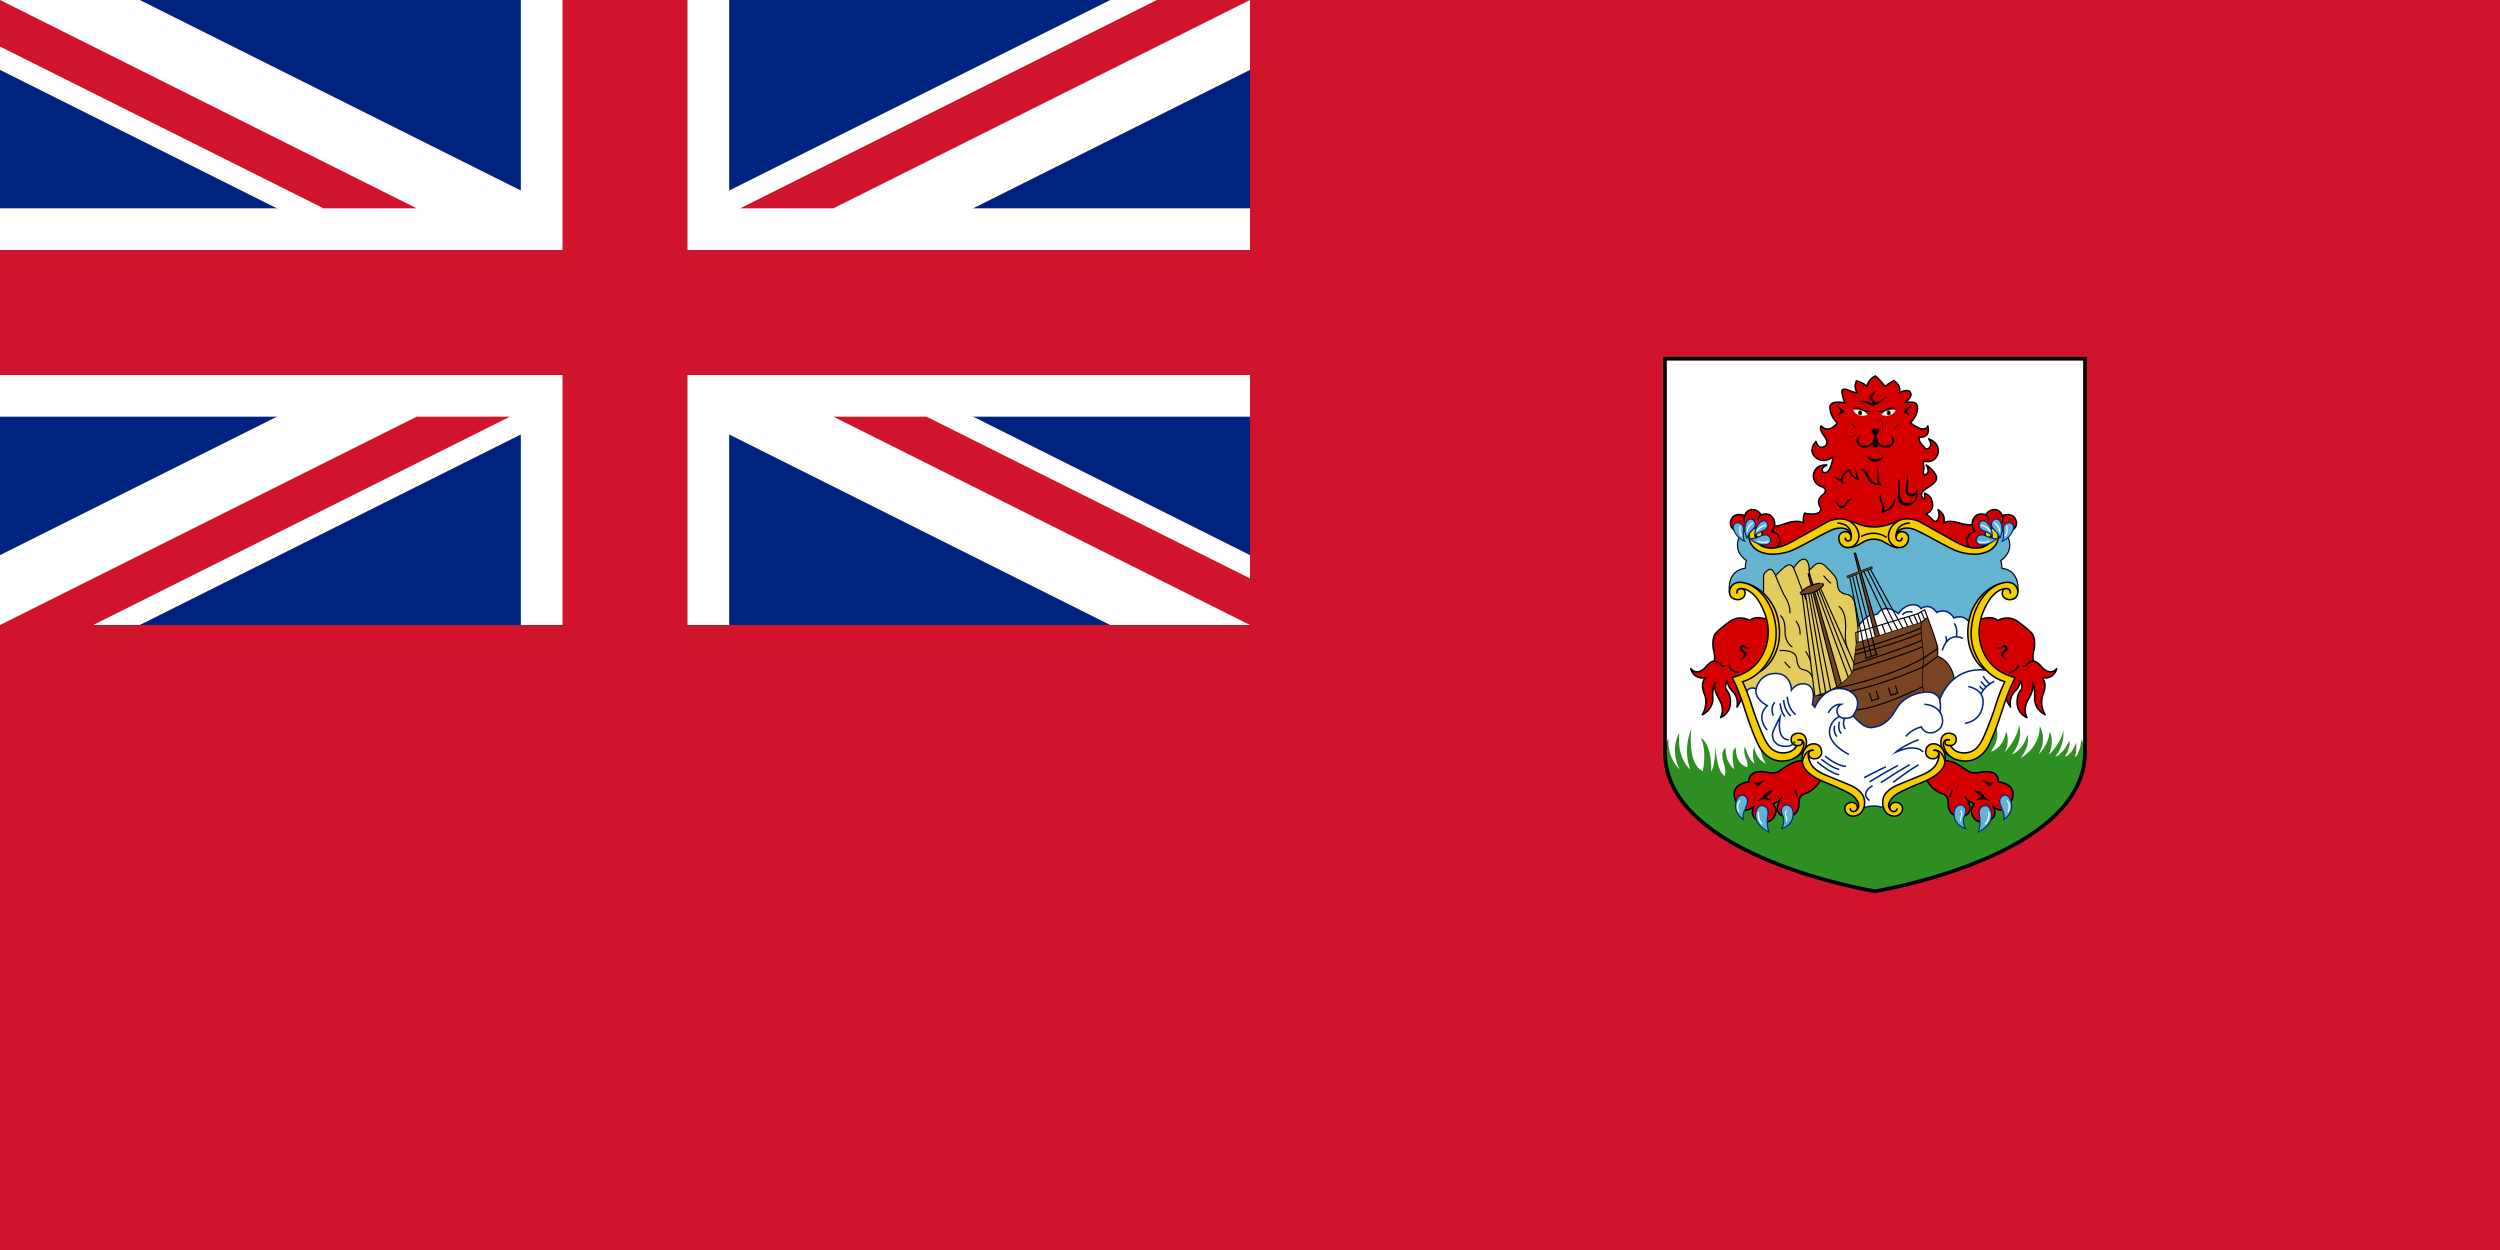 <svg xmlns="http://www.w3.org/2000/svg" viewBox="0 0 1000 500"><path d="M0 0h1000v500H0z" fill="#cf142b"/><path d="M0 0h500v250H0z" fill="#00247d"/><path d="M0 0v27.95L444.1 250H500v-27.95L55.9 0zm500 0v27.95L55.9 250H0v-27.95L444.1 0z" fill="#fff"/><path d="M208.333 0v250h83.334V0zM0 83.333v83.334h500V83.333z" fill="#fff"/><g fill="#cf142b"><path d="M0 100v50h500v-50zM225 0v250h50V0zM0 250l166.667-83.333h37.266L37.267 250zM0 0l166.667 83.333H129.4L0 18.633zm296.067 83.333L462.733 0H500L333.333 83.333zM500 250l-166.667-83.333H370.6l129.4 64.7z"/></g><path d="M833.733 143.491v157.335c0 42.026-84.013 55.68-84.013 55.68s-84.013-13.655-84.013-55.68V143.491z" fill="#fff"/><path d="M833.733 300.826c0 42.026-84.013 55.68-84.013 55.68s-84.013-13.655-84.013-55.68c0 0 0-3.385 1.709-5.309 0 0-.926 6.99 4.444 12.277 0 0-4.213-7.458-.093-14.788 0 0-1.528 9.43 4.352 14.846 0 0-3.241-7.703.417-16.293 0 0-1.805 14.052 4.583 16.853 0 0 1.759-8.077-.787-13.259 0 0 4.398 1.774 4.167 13.492 0 0 1.389-1.727 1.759-10.177 0 0 .185 9.664 3.518 11.905 0 0 1.018-.98-.37-5.369s.602-5.929.926-5.836c0 0-.731 4.855 3.338 8.497 0 0-1.764-7.61.689-8.637 0 0-.509 6.443 4.583 7.89 0 0 .37-1.867-.741-3.968 0 0-.972-2.492-.232-4.397 0 0 1.62 5.844 3.842 6.825 0 0-1.343-3.425-.093-6.825 0 0 .278 4.864 4.629 6.871 0 0-2.867-3.765-1.734-7.905l27.983 1.369 14.49.691 43.471-3.072 7.5-6.443s2.963 4.108-1.713 10.598c0 0 4.629-.84 6.111-8.077 0 0 1.898 4.015-.694 8.45 0 0 5.139-5.135 5.879-10.971 0 0 1.991 5.649-2.87 11.718 0 0 4.352-1.447 6.203-7.89 0 0 1.481 3.881-2.731 9.363 0 0 7.87-4.181 7.639-12.818 0 0 3.287 4.762-.463 11.298 0 0 4.028-3.595 4.398-8.964 0 0 2.222 2.428-.185 9.104 0 0 4.907-4.622 5.648-9.617 0 0 1.065 4.622-3.148 10.458 0 0 2.87-.7 5.602-6.396 0 0 .741 2.241-1.759 6.349 0 0 2.685-.467 4.491-5.602 0 0 .324 3.081-.463 5.836 0 0 2.083-1.354 2.546-7.19 0 0 1.163 1.914 1.183 4.295.022 2.382.002.818.002.818z" fill="#2f8f22"/><g stroke="#000"><path d="M790.471 209.873s-2.919.496-6.669-.646-5.265-.679-6.429 0c0 0 1.522-3.013-2.182-5.392 0 0 1.204 3.042-.463 4.463 0 0-.741.697-1.62-.353 0 0-1.296-1.331-2.662-2.358 0 0 3.148-1.097 2.569-4.295s-2.292-3.618-3.217-4.015c0 0 .324 1.447 0 2.428 0 0-3.426-1.914 1.227-4.622s3.796-4.295 2.963-5.672-2.616-2.895-3.495-3.431c0 0 .926 1.447.764 2.684s-2.268 2.031-1.852-.14c.417-2.171-.023-1.797-.069-4.108 0 0 4.143 1.401 5.764-2.638 0 0 1.597-4.178-3.634-6.256 0 0 1.273 1.704.648 2.988 0 0-1.111 2.101-2.43.397s-2.153-2.031-2.014-4.038c0 0 4.745.654 3.449-4.505 0 0-.764 3.431-6.921-1.19 0 0 4.004-4.108 2.454-7.423 0 0-.486-1.517-4.838-.63 0 0 3.773-2.381 2.176-4.412 0 0-.81-1.354-4.329.42 0 0 1.366-2.358-2.083-4.902 0 0-2.315 1.214-3.542 2.334 0 0-2.361-2.988-3.866-4.178 0 0-2.731 1.05-3.426 4.178 0 0-1.273-1.517-4.167-2.218 0 0-1.389 2.568.417 4.809 0 0-1.343-.047-3.796-1.12 0 0-2.801-1.331-2.384 1.074.417 2.404.625 2.941 1.181 4.062 0 0-6.285-1.46-6.018 1.937.185 2.358 1.065 4.388 3.009 6.092 0 0-3.518 4.599-6.528 1.144 0 0-1.042 1.12 1.204 4.062 0 0 2.245 2.474.393 4.038 0 0-2.477 1.984-3.68-1.867 0 0-4.004 3.992.718 7.049 0 0 3.032 1.727 6.134-.934 0 0-.949 7.656-3.912 6.186 0 0-1.782-1.307 1.412-2.871 0 0-4.606-.584-5.347 3.875 0 0-.569 3.547 3.449 4.832 0 0 3.102 1.12-.116 3.525 0 0-2.268 1.727-.787 4.295 0 0 1.782 2.824-2.731 3.105 0 0-2.454-.023-3.333-.35 0 0-.99 1.841-.298 3.943 0 0-2.248-1.675-7.364.179s-4.722.547-5.139 1.107-1.412 2.451-1.412 2.451 2.685 3.268 2.731 3.198-.509 3.735-.509 3.735l1.319.63 10.532-4.692 10.694-5.573 8.598.527 5.452 1.298 7.162.522 5.129-2.736h7.43l8.172 4.072 9.327 5.565 4.861.853 3.745-.2v-7.554z" fill="#d40000" stroke-linejoin="round" stroke-width=".618"/><path d="M705.638 218.706s4.074 2.077 5.775-.444c0 0 2.222-4.237-2.656-5.707 0 0 2.656-3.186-.191-6.127 0 0-1.493-1.576-4.097-.42 0 0-1.076-2.241-3.611-2.171 0 0-2.222-.035-2.986 2.416 0 0-3.055-1.261-4.757.56 0 0-2.812 3.151 1.111 5.637l2.824.257 2.778-1.284 3.102.887s-.798 3.14 2.708 6.396z" fill="#d40000" stroke-linejoin="round" stroke-width=".618"/><path d="M796.578 211.255c4.908-.462 6.641 3.679 6.641 3.679 2.572 6.036-2.89 9.257-2.89 9.257.417 1.354.463 3.128.463 3.128 7.685.934 6.341 9.571 6.341 9.571l-2.545-2.101c-4.444-1.727-9.027 2.054-12.314 8.403s-1.713 9.337-1.157 16.853 12.777 11.998 12.777 11.998-5.787 14.893-9.537 24.463c-3.75 9.571-11.574 5.602-13.842 3.586s-2.836-.896-3.981 0c-1.146.896 5.139 5.798-6.296 10.419s-13.425 8.17-15.323 9.337-9.814.374-10.601-.607c-.787-.98-.324-.98-3.287-2.801s-7.963-3.408-13.425-6.069-5.324-6.069-5.278-6.769 1.898-6.396-4.5-1.867-11.842-2.157-11.842-2.157c-1.25-1.643-6.574-15.911-6.574-15.911-1.435-5.322-4.259-11.531-4.259-11.531.139-.047-.278.654 4.444-2.054s6.837-7.213 8.472-11.671.046-12.092-.556-13.632c-.602-1.541-4.12-8.604-8.477-10.084-4.356-1.48-7.279 2.194-7.279 2.194s-1.344-8.637 6.341-9.571c0 0 .046-1.774.463-3.128 0 0-5.463-3.221-2.89-9.257 0 0 1.733-4.142 6.641-3.679l-1.187 2.245s-1.236 12.325 16.805 4.062 17.499-9.804 27.777-4.622l7.5-.14s10.833-5.011 14.305-2.856 15.972 9.158 15.972 9.158 12.083 4.531 14.444-3.827z" fill="#64b4d1" stroke-width=".463"/></g><path d="M742.298 264.691s-.627-3.783-1.286-6.233c0 0-1.339-3.844.946-6.544l2.832-3.26s1.76-2.368 3.94-2.69c0 0 2.179-.065 2.388-.508.208-.444 2.592-4.367 8.264 0 0 0 1.805-2.895 4.583-3.385 0 0 3.001-.91 4.452 1.331 0 0 3.372-2.557 6.266 1.558 0 0 4.004-2.252 6.921 2.227 0 0 3.958-1.93 6.389 2.185 2.43 4.115 1.944 5.796 1.944 5.796l1.804 6.536 6.39 7.89-14.861 5.602h-6.666l-13.333 3.571-23.68 1.821-6.597-7.773z" fill="#fff" stroke="#00247d" stroke-miterlimit="10" stroke-width=".617"/><g stroke="#000"><path d="M722.283 304.047s-3.542.21-5.347 1.12-3.194 1.891-5.278 3.221c0 0-.972 1.296-5.069.508 0 0-7.083-1.698-7.083 3.834 0 0-8.472.7-5 8.123 0 0 2.361 5.812 7.222 1.681 0 0-3.125 4.482 2.917 6.233 0 0 4.305 1.05 5.555-3.361 0 0 .694-1.751-.972-3.922 0 0 2.083-.42 3.542-2.661 0 0-4.444 5.617.417 7.64 0 0 6.109 1.533 6.457-4.839 0 0-.499-2.941 1.869-3.992 0 0 4.868-1.12 7.09-6.548-.001.001-7-3.727-6.32-7.037zM707.981 248.193s-5.463-2.516-8.055 0c0 0-3.611-2.236-7.407 0 0 0-3.611 2.36-6.111 4.959 0 0-1.759 1.506-1.111 6.255 0 0 .926 3.348.37 5.028 0 0-1.204-.238-3.611 2.614 0 0-3.055 3.538-5.74.415 0 0 .833 4.347 5.879 3.646 0 0-2.454 1.914-.324 6.863 0 0 1.574 3.501-.926 7.89 0 0 4.398-1.774 4.213-6.956 0 0-.37-3.501.926-5.976 0 0-1.296 2.25 1.713 7.049 0 0 2.315 3.455.417 7.049 0 0 4.352-1.587 3.935-6.863-.417-5.275-3.055-3.081-1.343-7.937 0 0 .417 2.487 1.713 3.741s2.963 3.355 2.268 6.857c0 0 2.592-3.221 1.991-6.536s-1.25-4.317-1.25-4.317l8.194-4.646 4.074-7.376z" fill="#d40000" stroke-linejoin="round" stroke-width=".618"/><g fill="none" stroke-miterlimit="10" stroke-width=".617"><path d="M695.528 269.01s-3.38-.233-3.935-2.848M685.667 264.435s1.177-.047 2.242 1.027c0 0 .813 1.214 1.971 1.074"/></g></g><path d="M700.528 259.066s-1.759 0-2.731-.84c0 0-1.018-.7-1.62.42 0 0-.926 1.587.787 2.288 0 0 2.13 1.074-1.25 3.221 0 0 4.028-1.447 2.407-3.408 0 0-1.759-1.26-1.111-1.727 0 0 .185-.374.88.093s2.082.28 2.638-.047z"/><path d="M755.746 267.985l-13.537-46.749-.496.133 11.962 47.316z" fill="#784421" stroke="#000" stroke-width=".463"/><path d="M708.603 320.431s-3.194-1.795-5.833.306c0 0 .27-1.167 2.288-1.681 0 0 1.092-3.081 4.147-2.801 0 0-1.25 1.494-2.917 2.754 0 .001 1.759.183 2.315 1.422z"/><path d="M697.353 327.857s-5.069-3.186-2.326-8.543c0 0 .799-1.541 2.326-1.225 0 0 3.16.98.694 5.357.001-.001-1.249 2.835-.694 4.411zM707.631 332.899s-7.222-3.291-5-8.894c0 0 .686-1.891 2.288-1.751 0 0 2.785.14 2.228 3.852-.001 0-.836 3.642.484 6.793z" fill="#64b4d1" stroke="#00247d" stroke-miterlimit="2.613" stroke-width=".463"/><path d="M706.103 311.992s-2.17 1.603-3.053 2.677c0 0-.883-1.097-2.04-1.762 0 0 1.333-.175 2.04.424.001-.001 1.109-1.075 3.053-1.339z"/><path d="M712.526 331.498s5.66-1.436 4.618-7.283c0 0-.556-2.556-2.951-2.206 0 0-2.887.737-1.007 4.454 0 .001 1.111 2.654-.66 5.035z" fill="#64b4d1" stroke="#00247d" stroke-miterlimit="2.613" stroke-width=".463"/><path d="M738.097 207.795s3.645 1.117 5.625 1.925c0 0 5.278 2.381 11.979 0 0 0 4.532-1.795 5.136-1.925l-3.47 5.286-.174 2.731 2.171 3.186s-1.303.525-5.192-1.856c0 0-4.305-3.326-9.444 0 0 0-2.812 1.905-5.173 1.856l3.333-3.722-1.285-3.351z" fill="#f5ce00" stroke="#000" stroke-miterlimit="2.613" stroke-width=".617"/><path d="M714.714 324.513s.208-.28-.035-.403c0 0-.243-.105-.417.236 0 0-.59.937-.09 2.219 0 0 .472.889.243 1.817 0 0-.031.263.177.298 0 0 .2-.07.239-.263 0 0 .282-.906-.204-1.792 0 0-.59-1.377.087-2.112z" fill="#fff"/><g stroke="#000"><path d="M793.106 218.706s-4.074 2.077-5.775-.444c0 0-2.222-4.237 2.656-5.707 0 0-2.656-3.186.191-6.127 0 0 1.493-1.576 4.097-.42 0 0 1.076-2.241 3.611-2.171 0 0 2.222-.035 2.986 2.416 0 0 3.055-1.261 4.757.56 0 0 2.812 3.151-1.111 5.637l-2.824.257-2.778-1.284-3.102.887c.001 0 .799 3.14-2.708 6.396z" fill="#d40000" stroke-linejoin="round" stroke-width=".618"/><path d="M760.839 215.415s-.103.841-.936.934c0 0-.869.28-1.376-.802 0 0-.059-.245-.072-.365-.058-.506-.231-1.961 1.343-3.151 0 0 2.569-2.101 7.477.444 0 0 3.889 1.867 6.574 3.455 0 0 6.944 3.735 7.777 4.015 0 0 3.055 1.541 7.731 1.727 0 0 6.389.467 9.097-4.015 0 0 2.06-3.408 0-5.579 0 0-.833-.98-2.203-.8-.575.076-1.21.34-1.825 1.057 0 0-.995 1.447.162 2.521 0 0 1.505.922 2.037-1.027 0 0 .023-.14.069.035.03.113.37 1.599-.428 2.859 0 0-3.854 5.832-14.456-.212l-13.981-7.841s-7.014-3.595-11.203 2.031c0 0-3.38 4.669.972 7.726 0 0 3.241 1.937 5.278-1.144 0 0 1.69-3.035-.972-4.365 0 0-2.338-1.097-3.264 1.237s1.805 2.941 2.06 1.284c0-.001.07-.398.139-.024z" fill="#f5ce00" stroke-miterlimit="2.613" stroke-width=".617"/><g stroke-width=".463"><path d="M705.42 239.481v-8.754c0-.688.005-1.26 1.047-2.101 1.042-.84 2.153-2.171 3.75 1.611 0 0 3.125-3.291 4.167-3.782 0 0 1.805-1.541 3.055.7 0 0 1.667-2.521 2.986-3.151 0 0 3.125-2.031 3.264 4.062l2.43-2.241s1.875-1.541 3.958.56c0 0 3.542 3.431 4.028 4.412 0 0 .781 1.062.842 2.737 0 0-.009 1.885.963 2.935 0 0 1.11.98 2.187 1.19 0 0 2.535.07 3.438 2.451 0 0 .417-.412 1.667 10.998v20.794l-14.027 16.737-22.499-6.443-8.958-3.711-2.014-6.583 8.68-5.602 4.722-12.745-1.528-8.964z" fill="#e4cb5e" stroke-miterlimit="2.613"/><path d="M767.413 250.522l1.065-1.587 2.546-1.961s3.889 10.205 4.074 12.432v3.167s5.833 1.488 6.852 10.452l-4.815 8.87-7.546-4.202-2.176-1.587z" fill="#784421"/></g></g><path d="M695.947 320.591s.278-.368.087-.525c0 0-.122-.175-.451.245 0 0-1.533 1.715-.313 4.351 0 0 .139.376.382.254 0 0 .208-.105.017-.42 0 0-1.093-2.171.278-3.905z" fill="#fff"/><g stroke="#000"><path d="M718.695 318.87s.231-.794-.324-1.634c0 0-.37-.607-.232-1.401" fill="none" stroke-miterlimit="10" stroke-width=".617"/><path d="M723.688 228.067s.021 2.189.646 3.8 2.735 4.396 2.874 5.902" fill="none" stroke-miterlimit="10" stroke-width=".463"/><path d="M776.602 304.047s3.542.21 5.347 1.12 3.194 1.891 5.278 3.221c0 0 .972 1.296 5.069.508 0 0 7.083-1.698 7.083 3.834 0 0 8.472.7 5 8.123 0 0-2.361 5.812-7.222 1.681 0 0 3.125 4.482-2.917 6.233 0 0-4.305 1.05-5.555-3.361 0 0-.694-1.751.972-3.922 0 0-2.083-.42-3.542-2.661 0 0 4.444 5.617-.417 7.64 0 0-6.109 1.533-6.457-4.839 0 0 .499-2.941-1.869-3.992 0 0-4.868-1.12-7.09-6.548.001.001 7.001-3.727 6.32-7.037z" fill="#d40000" stroke-linejoin="round" stroke-width=".618"/><g stroke-width=".463"><g fill="none" stroke-miterlimit="10"><path d="M720.894 237.765l5.78 46.651M722.229 237.665l6.482 43.483M723.444 237.463l7.466 43.125"/></g><path d="M737.321 276.176l-13.537-46.749-.495.134 11.961 47.315z" fill="#784421"/><g fill="none" stroke-miterlimit="10"><path d="M727.586 235.75l13.671 34.544M726.674 236.309l13.194 36.085"/></g></g></g><path d="M705.015 329.584s-1.587-1.521-1.366-4.248c0 0 .093-.584-.199-.664 0 0-.311-.13-.357.547 0 0-.44 2.848 1.481 4.482 0 0 .131.163.343.117.002 0 .229-.051.098-.234z" fill="#fff"/><g stroke="#000"><path d="M728.203 235.281l14.095 31.511M724.347 237.239l8.646 42.438" fill="none" stroke-miterlimit="10" stroke-width=".463"/><path d="M795.068 268.685c-6.175-3.504-7.529-11.277-7.529-11.277-1.493-7.738 1.528-13.866 1.528-13.866 3.993-8.438 10.835-10.008 10.835-10.008s-6.703 4.651-8.578 10.918c0 0-1.458 5.287-.625 10.504s.521 3.887 1.805 7.913z" fill="#f5ce00" stroke-miterlimit="2.613" stroke-width=".617"/><path d="M768.478 248.935l-25.946 8.192-1.414 11.558c-6.157 8.919-18.669 10.502-18.669 10.502l9.734 10.364 18.703 3.922 9.814-7.563 8.889-8.217c-.926-4.388-.417-10.901-.417-10.901 0-1.097.417-3.665.417-3.665s-1.528-10.551-1.111-14.192z" fill="#784421" stroke-width=".283"/><g fill="none" stroke-miterlimit="10" stroke-width=".463"><path d="M741.473 265.781s17.088-5.336 27.278-9.62M733.271 275.522s21.319-3.851 36.318-12.395l5.509-3.721"/><path d="M775.098 262.573l-5.926 4.219s-23.842 10.994-41.995 11.288M769.167 274.605s-18.328 9.438-28.837 9.578"/></g><path d="M791.023 248.193s5.463-2.516 8.055 0c0 0 3.611-2.236 7.407 0 0 0 3.611 2.36 6.111 4.959 0 0 1.759 1.507 1.111 6.255 0 0-.926 3.348-.37 5.028 0 0 1.204-.238 3.611 2.614 0 0 3.055 3.538 5.741.415 0 0-.833 4.347-5.879 3.646 0 0 2.454 1.914.324 6.863 0 0-1.574 3.501.926 7.89 0 0-4.398-1.774-4.213-6.956 0 0 .37-3.501-.926-5.976 0 0 1.296 2.25-1.713 7.049 0 0-2.315 3.455-.417 7.049 0 0-4.352-1.587-3.935-6.863.417-5.275 3.055-3.081 1.343-7.937 0 0-.417 2.487-1.713 3.741s-2.963 3.355-2.268 6.857c0 0-2.592-3.221-1.991-6.536.602-3.315 1.25-4.317 1.25-4.317l-8.194-4.646-4.074-7.376z" fill="#d40000" stroke-linejoin="round" stroke-width=".618"/></g><path d="M698.203 277.717s.764-3.619 4.236-2.195c0 0 1.18-5.929 7.5-6.139s6.666 6.162 6.666 6.583c0 0 1.856-2.736 4.956-2.419 0 0 5.344-.315 3.354 8.265l1.011 1.076s4.082-9.583 12.485-7.062c0 0 8.194 2.498 2.847 10.434 0 0 4.044 5.252 7.473 4.762s6.485-1.541 9.887-7.563c3.403-6.022 11.319-6.933 13.333-6.583s3.604 1.658 3.933 3.081c0 0 4.192-13.99 19.26-11.792l6.041 3.038 2.292 1.05-3.416 9.641-8.321 18.81-6.318 1.942-6.597-3.782-2.292 1.229-.187 5.634-8.701 6.264-6.041 2.49-6.666 4.552-1.551 4.069s-3.682-1.551-7.837 0l-1.375-3.368-3.889-3.711-15.106-7.126-2.729-8.802-2.757-1.229-3.086 3.536-4.514.526-6.736-4.552z" fill="#fff" stroke="#00247d" stroke-miterlimit="10" stroke-width=".617"/><g stroke="#000"><g stroke-miterlimit="2.613"><g stroke-width=".617"><path d="M763.987 209.229s-5.766-.257-5.556 5.719" fill="none"/><path d="M801.914 272.71c-10.034-3.081-12.777-13.866-12.777-13.866-2.049-8.088 1.25-15.161 1.25-15.161 4.583-10.763 12.338-10.761 12.338-10.761 3.889-.105 4.355 3.221 4.355 3.221.367 2.358-1.288 3.21-1.288 3.21-2.662 1.447-4.34-.514-4.34-.514-1.111-1.447-.255-2.731-.255-2.731.683-.957 1.991-.537 1.991-.537 1.036.321.926 1.616.926 1.616.006.035.029.035.029.035.046-.012.029-.029.029-.029s.231-1.587-1.319-1.751c0 0-3.021-.654-6.562 3.758 0 0-4.664 5.952-4.653 13.655 0 0-.59 14.461 14.479 18.207 0 0-1.632 2.346-4.514 10.819 0 0-3.264 10.889-6.379 16.777 0 0-4.142 8.398-13.377 4.967 0 0-5.499-2.416-5.486-6.408 0 0-.382-3.641 2.917-3.922 0 0 3.229-.245 3.194 2.521 0 0 .087 2.994-3.437 2.311 0 0-1.233-.263-1.007-1.471 0 0 .197-1.085 1.684-.613 0 0 .046.006.052-.017 0 0 .017-.026-.035-.041 0 0-.575-.257-1.183-.044 0 0-.545.182-.588 1.031 0 0-.035.683.694 1.068 0 0 .885.315 1.58.245 0 0 .934 1.885 3.048 2.524 2.942.89 5.365.033 6.848-1.15 1.613-1.287 2.656-3.536 2.969-4.088.313-.551 3.021-6.618 5.058-13.142 0 0 1.782-5.626 3.206-8.567z" fill="#f5ce00"/><path d="M773.599 300.126s1.875-.254 1.875 1.418c0 0-.115 2.442-3.09 1.908 0 0-2.934-.642-1.892-3.922 0 0 .694-2.311 3.472-1.978 0 0 2.691.123 3.871 3.799 0 0 .903 3.1-.642 5.76-1.724 2.969-6.088 4.919-8.194 5.783 0 0-8.437 3.315-10.954 5.211 0 0-3.86 2.865-2.153 5.532 0 0 .66 1.016 1.649 1.015 0 0 1.128.053 1.319-1.103 0 0 .006-.023-.012-.053 0 0-.017 0-.023.029 0 0-.081.706-.694.969 0 0-.822.414-1.684-.315 0 0-.914-.875-.15-2.235 0 0 1.001-1.675 3.333-.683 0 0 2.054 1.015 1.209 3.198 0 0-.752 2.008-3.229 2.003 0 0-1.865-.062-3.058-1.312-1.861-1.952-1.962-5.752-.322-7.717 0 0 1.551-2.089 4.664-3.361 1.804-.737 5.208-2.218 8.75-3.606 2.49-.976 4.769-2.145 6.25-3.898 0 0 1.319-1.471 1.701-3.992 0 0 .365-1.891-.787-2.305 0 0-.584-.263-1.227-.175 0 0-.017.001-.022.012.001 0-.025.028.04.018z" fill="#f5ce00"/><path d="M773.755 300.114s2.072-.373 3.368 2.089c0 0 .764 1.587.887 2.505M778.685 295.903s-2.074.36-1.006 3.295c1.007 2.766 2.877 3.673 3.432 4.059" fill="none"/><path d="M738.094 215.415s.103.841.936.934c0 0 .869.28 1.376-.802 0 0 .059-.245.072-.365.058-.506.231-1.961-1.343-3.151 0 0-2.569-2.101-7.477.444 0 0-3.889 1.867-6.574 3.455 0 0-6.944 3.735-7.778 4.015 0 0-3.055 1.541-7.731 1.727 0 0-6.389.467-9.097-4.015 0 0-2.06-3.408 0-5.579 0 0 .833-.98 2.203-.8.575.076 1.21.34 1.825 1.057 0 0 .995 1.447-.162 2.521 0 0-1.505.922-2.037-1.027 0 0-.023-.14-.069.035-.03.113-.37 1.599.428 2.859 0 0 3.854 5.832 14.456-.212l13.981-7.841s7.014-3.595 11.203 2.031c0 0 3.38 4.669-.972 7.726 0 0-3.241 1.937-5.278-1.144 0 0-1.69-3.035.972-4.365 0 0 2.338-1.097 3.264 1.237s-1.805 2.941-2.06 1.284c.001-.001-.068-.398-.138-.024zM703.865 268.685c6.175-3.504 7.529-11.277 7.529-11.277 1.493-7.738-1.528-13.866-1.528-13.866-3.993-8.438-10.835-10.008-10.835-10.008s6.703 4.651 8.578 10.918c0 0 1.458 5.287.625 10.504s-.521 3.887-1.806 7.913z" fill="#f5ce00"/><path d="M734.946 209.229s5.766-.257 5.556 5.719" fill="none"/><path d="M697.019 272.709c10.034-3.081 12.777-13.866 12.777-13.866 2.049-8.088-1.25-15.161-1.25-15.161-4.583-10.763-12.337-10.761-12.337-10.761-3.889-.105-4.355 3.221-4.355 3.221-.367 2.358 1.288 3.21 1.288 3.21 2.662 1.447 4.34-.514 4.34-.514 1.111-1.447.255-2.731.255-2.731-.683-.957-1.991-.537-1.991-.537-1.036.321-.926 1.616-.926 1.616-.006.035-.029.035-.029.035-.046-.012-.029-.029-.029-.029s-.231-1.587 1.319-1.751c0 0 3.021-.654 6.562 3.758 0 0 4.664 5.952 4.653 13.655 0 0 .59 14.461-14.479 18.207 0 0 1.632 2.346 4.514 10.819 0 0 3.264 10.889 6.379 16.777 0 0 4.142 8.398 13.377 4.967 0 0 5.499-2.416 5.486-6.408 0 0 .382-3.641-2.917-3.922 0 0-3.229-.245-3.194 2.521 0 0-.087 2.994 3.437 2.311 0 0 1.233-.263 1.007-1.471 0 0-.197-1.085-1.684-.613 0 0-.046.006-.052-.018 0 0-.017-.026.035-.041 0 0 .575-.257 1.183-.044 0 0 .545.182.588 1.031 0 0 .035.683-.694 1.068 0 0-.885.315-1.58.245 0 0-.934 1.885-3.048 2.524-2.942.89-5.365.033-6.848-1.15-1.613-1.287-2.656-3.536-2.969-4.088-.313-.551-3.021-6.618-5.058-13.142 0 0-1.782-5.626-3.206-8.567z" fill="#f5ce00"/><path d="M725.334 300.125s-1.875-.254-1.875 1.418c0 0 .115 2.442 3.09 1.908 0 0 2.934-.642 1.892-3.922 0 0-.694-2.311-3.472-1.978 0 0-2.691.123-3.871 3.799 0 0-.903 3.1.642 5.76 1.724 2.969 6.088 4.919 8.194 5.783 0 0 8.437 3.315 10.954 5.211 0 0 3.86 2.865 2.153 5.532 0 0-.66 1.016-1.649 1.015 0 0-1.128.053-1.319-1.103 0 0-.006-.023.012-.053 0 0 .017 0 .023.029 0 0 .081.706.694.969 0 0 .822.414 1.684-.315 0 0 .914-.875.15-2.235 0 0-1.001-1.675-3.333-.683 0 0-2.054 1.015-1.209 3.198 0 0 .752 2.008 3.229 2.003 0 0 1.865-.062 3.058-1.312 1.861-1.952 1.962-5.752.322-7.717 0 0-1.551-2.089-4.664-3.361-1.804-.737-5.208-2.218-8.75-3.606-2.49-.976-4.769-2.145-6.25-3.898 0 0-1.319-1.471-1.701-3.992 0 0-.365-1.891.787-2.305 0 0 .584-.263 1.227-.175 0 0 .017.001.022.012-.001.001.025.029-.04.018z" fill="#f5ce00"/><g fill="none"><path d="M725.178 300.114s-2.072-.373-3.368 2.089c0 0-.764 1.587-.887 2.505M720.248 295.903s2.074.36 1.006 3.295c-1.007 2.766-2.877 3.673-3.432 4.059M744.451 214.611s5.016-3.141 10.138.337"/></g></g><g fill="none" stroke-width=".463"><path d="M715.91 245.293s.694-2.801-2.5-7.703c0 0-2.083-4.482-3.194-7.353M717.438 227.156s1.809 4.406 2.43 6.378c0 0 2.244 5.526 2.719 6.647"/></g></g><g stroke-width=".463"><g fill="none" stroke-miterlimit="10"><path d="M718.341 248.375s1.886 2.031 1.672 5.462M712.091 246.204s2.083 1.004 1.946 6.536c0 0-.21 4.038 2.915 6.069M711.808 260.233s6.52-.712 6.88 3.303c0 0 .139 3.852 2.361 4.272 0 0 3.328.315 3.988 3.396M713.862 264.691s1.146 1.716 2.257 2.451M722.229 260.455s1.656 2.509 1.969 3.98M729.405 230.237s1.528 2.077 3.009 3.058M735.516 242.539s3.241 1.587 2.685 9.757c0 0-.417 4.791.926 7.406"/></g><path d="M720.25 236.995l.208.77s5.81.245 8.946-3.712l-.336-.759c.002.001-5.068-.255-8.818 3.701z" fill="#784421"/><path d="M741.181 268.166s20.094-5.991 27.839-9.483" fill="none" stroke-miterlimit="10"/></g><path d="M738.791 230.448l9.939-3.782.235.665-9.941 3.776z" fill="#784421" stroke-width=".283"/></g><g fill="none" stroke-miterlimit="10"><g stroke="#000" stroke-width=".463"><path d="M739.868 230.786l6.597 32.341M741.012 230.351l7.556 32.193M742.298 229.863l8.264 31.957M745.538 228.633l11.266 23.988M747.028 228.067l12.013 23.847M748.132 227.648l12.994 23.608M746.019 263.384l5.098-1.681M742.158 260.184s14.946-4.366 26.258-8.928M741.958 261.82s18.942-5.012 26.458-8.668M747.738 277.226l.992 3.035 2.711-.867-.926-3.008M755.389 275.046l.992 3.034 2.711-.867-.925-3.007M742.532 257.127l-.234-4.105 24.837-7.542 1.343 3.455M752.831 249.824l1.353 3.624M761.513 247.187l1.583 3.447M763.573 246.562l1.479 3.262M765.539 245.965l1.555 3.407M767.135 245.48l2.732-1.54 1.157 3.034M768.478 244.723l1.391 3.141"/></g><g stroke="#00247d" stroke-width=".617"><path d="M706.883 292.002s-4.861-4.923 0-9.744c0 0-5.278-2.581-4.444-6.736M715.563 295.903s-5.035.686-3.542-9.118c0 0-2.083 3.887-2.801 5.884-.537 1.495-.182 3.909 1.949 5.213.852.521 5.365 1.698 6.824-1.293M709.938 280.903s-2.049 1.891-.59 5.357M712.056 281.358s.243 3.361 1.91 5.252M713.496 280.027s-.016 3.957 2.831 6.408M714.911 278.662s.027 4.447 3.325 7.178M731.292 285.175s1.667-3.641 5.173-3.466c0 0-1.701.77-1.667 2.474 0 0-.208 2.813 2.812 3.093 0 0 2.43.315 3.646-1.015"/><path d="M739.59 301.806s-8.646-4.062-7.743-9.909c0 0 .347-3.571 3.838-5.252M733.861 290.357s-.764 2.521.937 4.272M735.805 288.641s-1.042 2.766.694 4.832M737.887 287.298s-1.249 2.288.244 4.354M730.007 302.401s4.722 4.097 8.402 4.132M728.514 303.697s4.413 3.571 7.172 4.097M726.847 304.708s5.455 4.801 8.838 5.151M749.034 314.271s-5.362 2.889-1.206 5.944M745.631 311.085s6.076-3.186 8.715-4.377M747.819 312.731s8.784-5.357 11.388-6.513M752.333 313.081s7.5-5.007 11.527-7.178M757.298 312.906s5.173-4.062 10.173-7.003M769.242 300.826s-2.535-3.712-10.868 0c0 0 3.055-2.773 9.097-4.923M775.883 279.957s.683 3.011-.046 4.832"/><path d="M762.367 294.558s1.736-2.556 6.146-3.817c0 0 1.189 2.976 4.618 2.311 0 0 5.173-1.015 3.611-6.688 0 0-1.076-4.237-6.985-4.657M787.331 274.605s6.007 1.081 5.903 5.983c0 0 .486 7.353-7.257 8.789M792.382 277.624s1.651-3.584 5.331-5.055M793.24 270.469s1.641 2.63 2.762 3.013M792.382 272.569s1.546 1.89 2.067 2.205M791.88 274.39s.814 1.203 1.536 1.582M760.978 245.965s1.169-1.897 4.074-1.092M776.915 260.184s1.84-7.678 8.264-4.841M782.574 254.714s.66-3.539-.937-5.342M778.2 254.467s.818 1.464.118 2.66"/></g></g><path d="M791.255 332.899s7.222-3.291 5-8.894c0 0-.686-1.891-2.288-1.751 0 0-2.785.14-2.228 3.852 0 0 .835 3.641-.484 6.793z" fill="#64b4d1" stroke="#00247d" stroke-miterlimit="2.613" stroke-width=".463"/><path d="M793.87 329.584s1.587-1.521 1.366-4.248c0 0-.093-.584.199-.664 0 0 .311-.13.357.547 0 0 .44 2.848-1.481 4.482 0 0-.131.163-.343.117-.001-.001-.229-.051-.098-.234z" fill="#fff"/><path d="M801.532 327.857s5.069-3.186 2.326-8.543c0 0-.799-1.541-2.326-1.225 0 0-3.16.98-.694 5.357 0-.001 1.25 2.835.694 4.411z" fill="#64b4d1" stroke="#00247d" stroke-miterlimit="2.613" stroke-width=".463"/><path d="M802.799 320.591s-.278-.368-.087-.525c0 0 .122-.175.451.245 0 0 1.533 1.715.312 4.351 0 0-.139.376-.382.254 0 0-.208-.105-.017-.42.001-.001 1.095-2.172-.277-3.905z" fill="#fff"/><path d="M786.359 331.498s-5.66-1.436-4.618-7.283c0 0 .556-2.556 2.951-2.206 0 0 2.887.737 1.007 4.454 0 .001-1.111 2.654.66 5.035z" fill="#64b4d1" stroke="#00247d" stroke-miterlimit="2.613" stroke-width=".463"/><path d="M784.172 324.513s-.208-.28.035-.403c0 0 .243-.105.417.236 0 0 .59.937.09 2.219 0 0-.472.889-.243 1.817 0 0 .031.263-.177.298 0 0-.2-.07-.239-.263 0 0-.282-.906.204-1.792-.001 0 .59-1.377-.087-2.112z" fill="#fff"/><path d="M790.421 320.431s3.194-1.795 5.833.306c0 0-.27-1.167-2.288-1.681 0 0-1.092-3.081-4.147-2.801 0 0 1.25 1.494 2.917 2.754 0 .001-1.759.182-2.315 1.422zM792.782 311.991s2.17 1.603 3.053 2.677c0 0 .883-1.097 2.04-1.762 0 0-1.333-.175-2.04.424 0 0-1.108-1.074-3.053-1.339z"/><g fill="none" stroke="#000" stroke-miterlimit="10" stroke-width=".617"><path d="M780.19 318.87s-.231-.794.324-1.634c0 0 .37-.607.231-1.401M803.476 269.01s3.38-.233 3.935-2.848M813.337 264.435s-1.178-.047-2.242 1.027c0 0-.813 1.214-1.971 1.074"/></g><path d="M798.477 259.066s1.759 0 2.731-.84c0 0 1.018-.7 1.62.42 0 0 .926 1.587-.787 2.288 0 0-2.13 1.074 1.25 3.221 0 0-4.028-1.447-2.407-3.408 0 0 1.759-1.26 1.111-1.727 0 0-.185-.373-.88.093-.694.466-2.083.279-2.638-.047z"/><path d="M800.869 216.552s.795-1.081.47-4.326c-.325-3.244 2.492-3.617 3.576-2.685 0 0 1.12.97.09 3.027-.595 1.189-1.544 2.726-4.136 3.984z" fill="#64b4d1" stroke="#00247d" stroke-miterlimit="2.613" stroke-width=".463"/><path d="M801.929 214.13s1.056-1.135.552-3.601c0 0-.004-.243.136-.259 0 0 .256-.065.3.178 0 0 .567 2.627-.625 4.055 0 0-.218.211-.363 0 0 0-.162-.151 0-.373z" fill="#fff"/><path d="M799.97 215.372s-.083-1.308-2.344-3.53-.402-4.27.982-4.253c0 0 1.434.022 1.951 2.207.298 1.263.551 3.008-.589 5.576z" fill="#64b4d1" stroke="#00247d" stroke-miterlimit="2.613" stroke-width=".463"/><path d="M799.618 212.528s.04-1.602-2.006-3.274c0 0-.167-.195-.071-.298 0 0 .152-.218.349-.049 0 0 2.204 1.763 2.257 3.689 0 0-.024.312-.277.235-.001-.001-.225-.019-.252-.303z" fill="#fff"/><path d="M796.9 214.389s-.591-1.065-3.382-2.056c-2.792-.991-2.038-3.429-.863-3.951 0 0 1.219-.537 2.524 1.098.754.945 1.661 2.312 1.721 4.909z" fill="#64b4d1" stroke="#00247d" stroke-miterlimit="2.613" stroke-width=".463"/><path d="M795.677 212.431s-.635-1.469-3.191-2.112c0 0-.233-.105-.189-.24 0 0 .046-.262.296-.193 0 0 2.736.659 3.592 2.382 0 0 .109.293-.153.331-.001-.002-.212.078-.355-.168z" fill="#fff"/><path d="M798.65 215.456s-1.302.366-4.291-1.077c-2.989-1.442-4.299 1.068-3.775 2.41 0 0 .547 1.39 2.861 1.146 1.336-.14 3.125-.491 5.205-2.479z" fill="#64b4d1" stroke="#00247d" stroke-miterlimit="2.613" stroke-width=".463"/><path d="M791.698 216.408s1.355.836 3.815-.115c0 0 .251-.048.292.087 0 0 .111.241-.132.329 0 0-2.616 1.043-4.297.127 0 0-.255-.177-.063-.359-.001 0 .127-.187.385-.069z" fill="#fff"/><path d="M794.275 206.008s1.493.724 1.146 2.474" fill="none" stroke="#000" stroke-miterlimit="2.613" stroke-width=".617"/><path d="M800.872 206.253s.584 1.849-.061 2.844" fill="none" stroke="#000" stroke-miterlimit="10" stroke-width=".617"/><path d="M697.876 216.552s-.795-1.081-.47-4.326c.325-3.244-2.492-3.617-3.576-2.685 0 0-1.12.97-.09 3.027.595 1.189 1.544 2.726 4.136 3.984z" fill="#64b4d1" stroke="#00247d" stroke-miterlimit="2.613" stroke-width=".463"/><path d="M696.816 214.13s-1.056-1.135-.552-3.601c0 0 .004-.243-.136-.259 0 0-.256-.065-.3.178 0 0-.567 2.627.625 4.055 0 0 .218.211.363 0 0 0 .161-.151 0-.373z" fill="#fff"/><path d="M698.775 215.372s.083-1.308 2.344-3.53c2.26-2.222.402-4.27-.982-4.253 0 0-1.434.022-1.951 2.207-.298 1.263-.551 3.008.589 5.576z" fill="#64b4d1" stroke="#00247d" stroke-miterlimit="2.613" stroke-width=".463"/><path d="M699.127 212.528s-.04-1.602 2.006-3.274c0 0 .167-.195.071-.298 0 0-.152-.218-.349-.049 0 0-2.204 1.763-2.257 3.689 0 0 .024.312.277.235 0-.001.225-.019.252-.303z" fill="#fff"/><path d="M701.845 214.389s.591-1.065 3.382-2.056 2.038-3.429.863-3.951c0 0-1.219-.537-2.524 1.098-.754.945-1.662 2.312-1.721 4.909z" fill="#64b4d1" stroke="#00247d" stroke-miterlimit="2.613" stroke-width=".463"/><path d="M703.068 212.431s.635-1.469 3.191-2.112c0 0 .233-.105.189-.24 0 0-.046-.262-.296-.193 0 0-2.737.659-3.592 2.382 0 0-.109.293.153.331 0-.002.212.078.355-.168z" fill="#fff"/><path d="M700.095 215.456s1.302.366 4.291-1.077c2.989-1.442 4.299 1.068 3.775 2.41 0 0-.547 1.39-2.861 1.146-1.336-.14-3.125-.491-5.205-2.479z" fill="#64b4d1" stroke="#00247d" stroke-miterlimit="2.613" stroke-width=".463"/><path d="M707.047 216.408s-1.355.836-3.815-.115c0 0-.251-.048-.292.087 0 0-.111.241.133.329 0 0 2.616 1.043 4.297.127 0 0 .255-.177.063-.359-.001 0-.128-.187-.386-.069z" fill="#fff"/><path d="M704.469 206.008s-1.493.724-1.146 2.474" fill="none" stroke="#000" stroke-miterlimit="2.613" stroke-width=".617"/><path d="M697.872 206.253s-.584 1.849.061 2.844" fill="none" stroke="#000" stroke-miterlimit="10" stroke-width=".617"/><path d="M762.679 189.271s.946 2.7.538 5.147c-.365 2.188.133 2.754.924 3.187.685.374 2.27-.281 2.461-1.996 0 0 1.875 3.659-1.771 6.127 0 0-2.621 1.611-4.844-.543-.783-.759-1.128-2.854-.746-4.797 0 0 .574-2.635-.382-5.34 0 0 1.493 1.593 1.111 4.77 0 0-.764 5.7 3.455 5.419 0 0 2.917-.035 3.003-3.571 0 0-1.094 1.26-2.448.84-.959-.298-1.84-1.225-1.684-2.688.165-1.534.592-4.209.383-6.555zM757.899 198.631s-.231 4.505-4.352 5.602c0 0 .579-.817-.347-3.058 0 0-.903-1.307-.833-3.338 0 0-1.312 1.026.185 3.735.903 1.634.116 3.595-.162 3.665-.277.07 6.806-.933 5.509-6.606zM752.552 194.15s-.995-1.12-1.065-3.712c-.069-2.591-.556-3.221-.903-3.525 0 0 .509 2.241.37 3.618s.093 2.171.278 2.824c0 0-2.245.35-3.657-2.918-1.35-3.124-2.708-2.871-3.38-2.848 0 0 .783.087 2.361 2.941 1.577 2.851 2.015 3.433 5.996 3.62zM742.044 187.38s1.296 3.105 1.343 4.739c0 0-3.009-1.004-3.819-3.618 0 0-3.217 1.097-2.037 4.809 0 0-2.778-.98-4.028-3.245 0 0 1.551 1.167 2.986 1.681 0 0-.162-2.988 3.588-4.108 0 0 .558 2.677 2.43 3.315 0-.001-.139-1.682-.463-3.573zM746.997 182.058s1.042 1.517 3.171 1.587c1.018.033 2.113-.196 3.171-1.587 0 0-.139 2.638-3.171 2.661 0 0-3.171.117-3.171-2.661zM733.878 200.09s1.58 1.436 1.91 1.908c0 0 1.111 1.085 2.065-.318 0 0 1.216-2.245 2.709-2.185 0 0-1.059.735-2.249 2.858 0 0-.32.783-1.206.871-.415.041-.938.175-1.729-.652 0 0-.684-.836-1.5-2.482zM750.168 171.484c-3.171-.001-.498 2.451-.498 2.451.069 3.887-3.05 5.083-5.173 3.957-2.124-1.126-.463-3.957-.463-3.957s-2.396 1.576-.868 3.852 5.532 1.261 7.002-.84c1.47 2.101 5.474 3.116 7.002.84s-.868-3.852-.868-3.852 1.661 2.83-.463 3.957c-2.124 1.126-5.243-.07-5.173-3.957 0 0 2.673-2.453-.498-2.451zM752.089 167.282s1.111 1.891.868 4.762c.001 0 1.007-2.871-.868-4.762zM742.368 171.729s-.243-2.066-2.257-2.241c0 0 1.701 1.226 2.257 2.241zM757.992 171.729s.243-2.066 2.257-2.241c0 0-1.701 1.226-2.257 2.241zM739.173 174.88s1.597.49 2.569-.7c.001 0-1.84.49-2.569.7zM734 162.205s1.858-.21 3.715 2.556c0 0-1.84.98-2.292 1.576 0 0 0-.91.903-1.716 0 0-.347-1.401-2.326-2.416zM765.11 162.205s-1.858-.21-3.715 2.556c0 0 1.84.98 2.292 1.576 0 0 0-.91-.903-1.716 0 0 .347-1.401 2.326-2.416zM750.77 164.269s1.667.457 3.75-.698c0 0 2.569-1.366 4.201 0 0 0-1.424-.634-4.167.698.001 0-2.742 1.504-3.784 0z"/><path d="M752.506 165.952s1.424-2.496 5.764-2.001c0 0-1.181 3.471-5.764 2.001z" fill="#fff"/><ellipse cx="755.5" cy="165.177" fill="#784421" rx=".858" ry="1.088"/><ellipse cx="755.5" cy="165.177" rx=".51" ry=".667"/><path d="M743.201 160.629s2.743.175 4.41 1.225c0 0 1.771 1.05 3.785-.455 0 0 2.19-1.26 3.595-3.011 0 0-3.352 2.311-4.602 2.661 0 0-1.146-.875-1.597-2.136 0 0 .174-.945 1.979-2.696 0 0-2.43.735-2.917 2.801 0 0 .451 1.261 1.389 2.241 0 0-.451.21-1.632-.525-.001 0-2.57-.875-4.41-.105zM750.168 177.104c-2.373 2.048 0 1.838 0 1.838s2.373.21 0-1.838zM748.795 164.269s-1.667.457-3.75-.698c0 0-2.569-1.366-4.201 0 0 0 1.424-.634 4.167.698 0 0 2.743 1.504 3.784 0z"/><path d="M747.059 165.952s-1.424-2.496-5.764-2.001c.001 0 1.181 3.471 5.764 2.001z" fill="#fff"/><ellipse cx="744.066" cy="165.177" fill="#784421" rx=".858" ry="1.088"/><ellipse cx="744.066" cy="165.177" rx=".51" ry=".667"/><path d="M834.002 143.491v157.335c0 42.026-84.013 55.68-84.013 55.68s-84.013-13.655-84.013-55.68V143.491z" fill="none" stroke="#000" stroke-width="1.486"/></svg>
